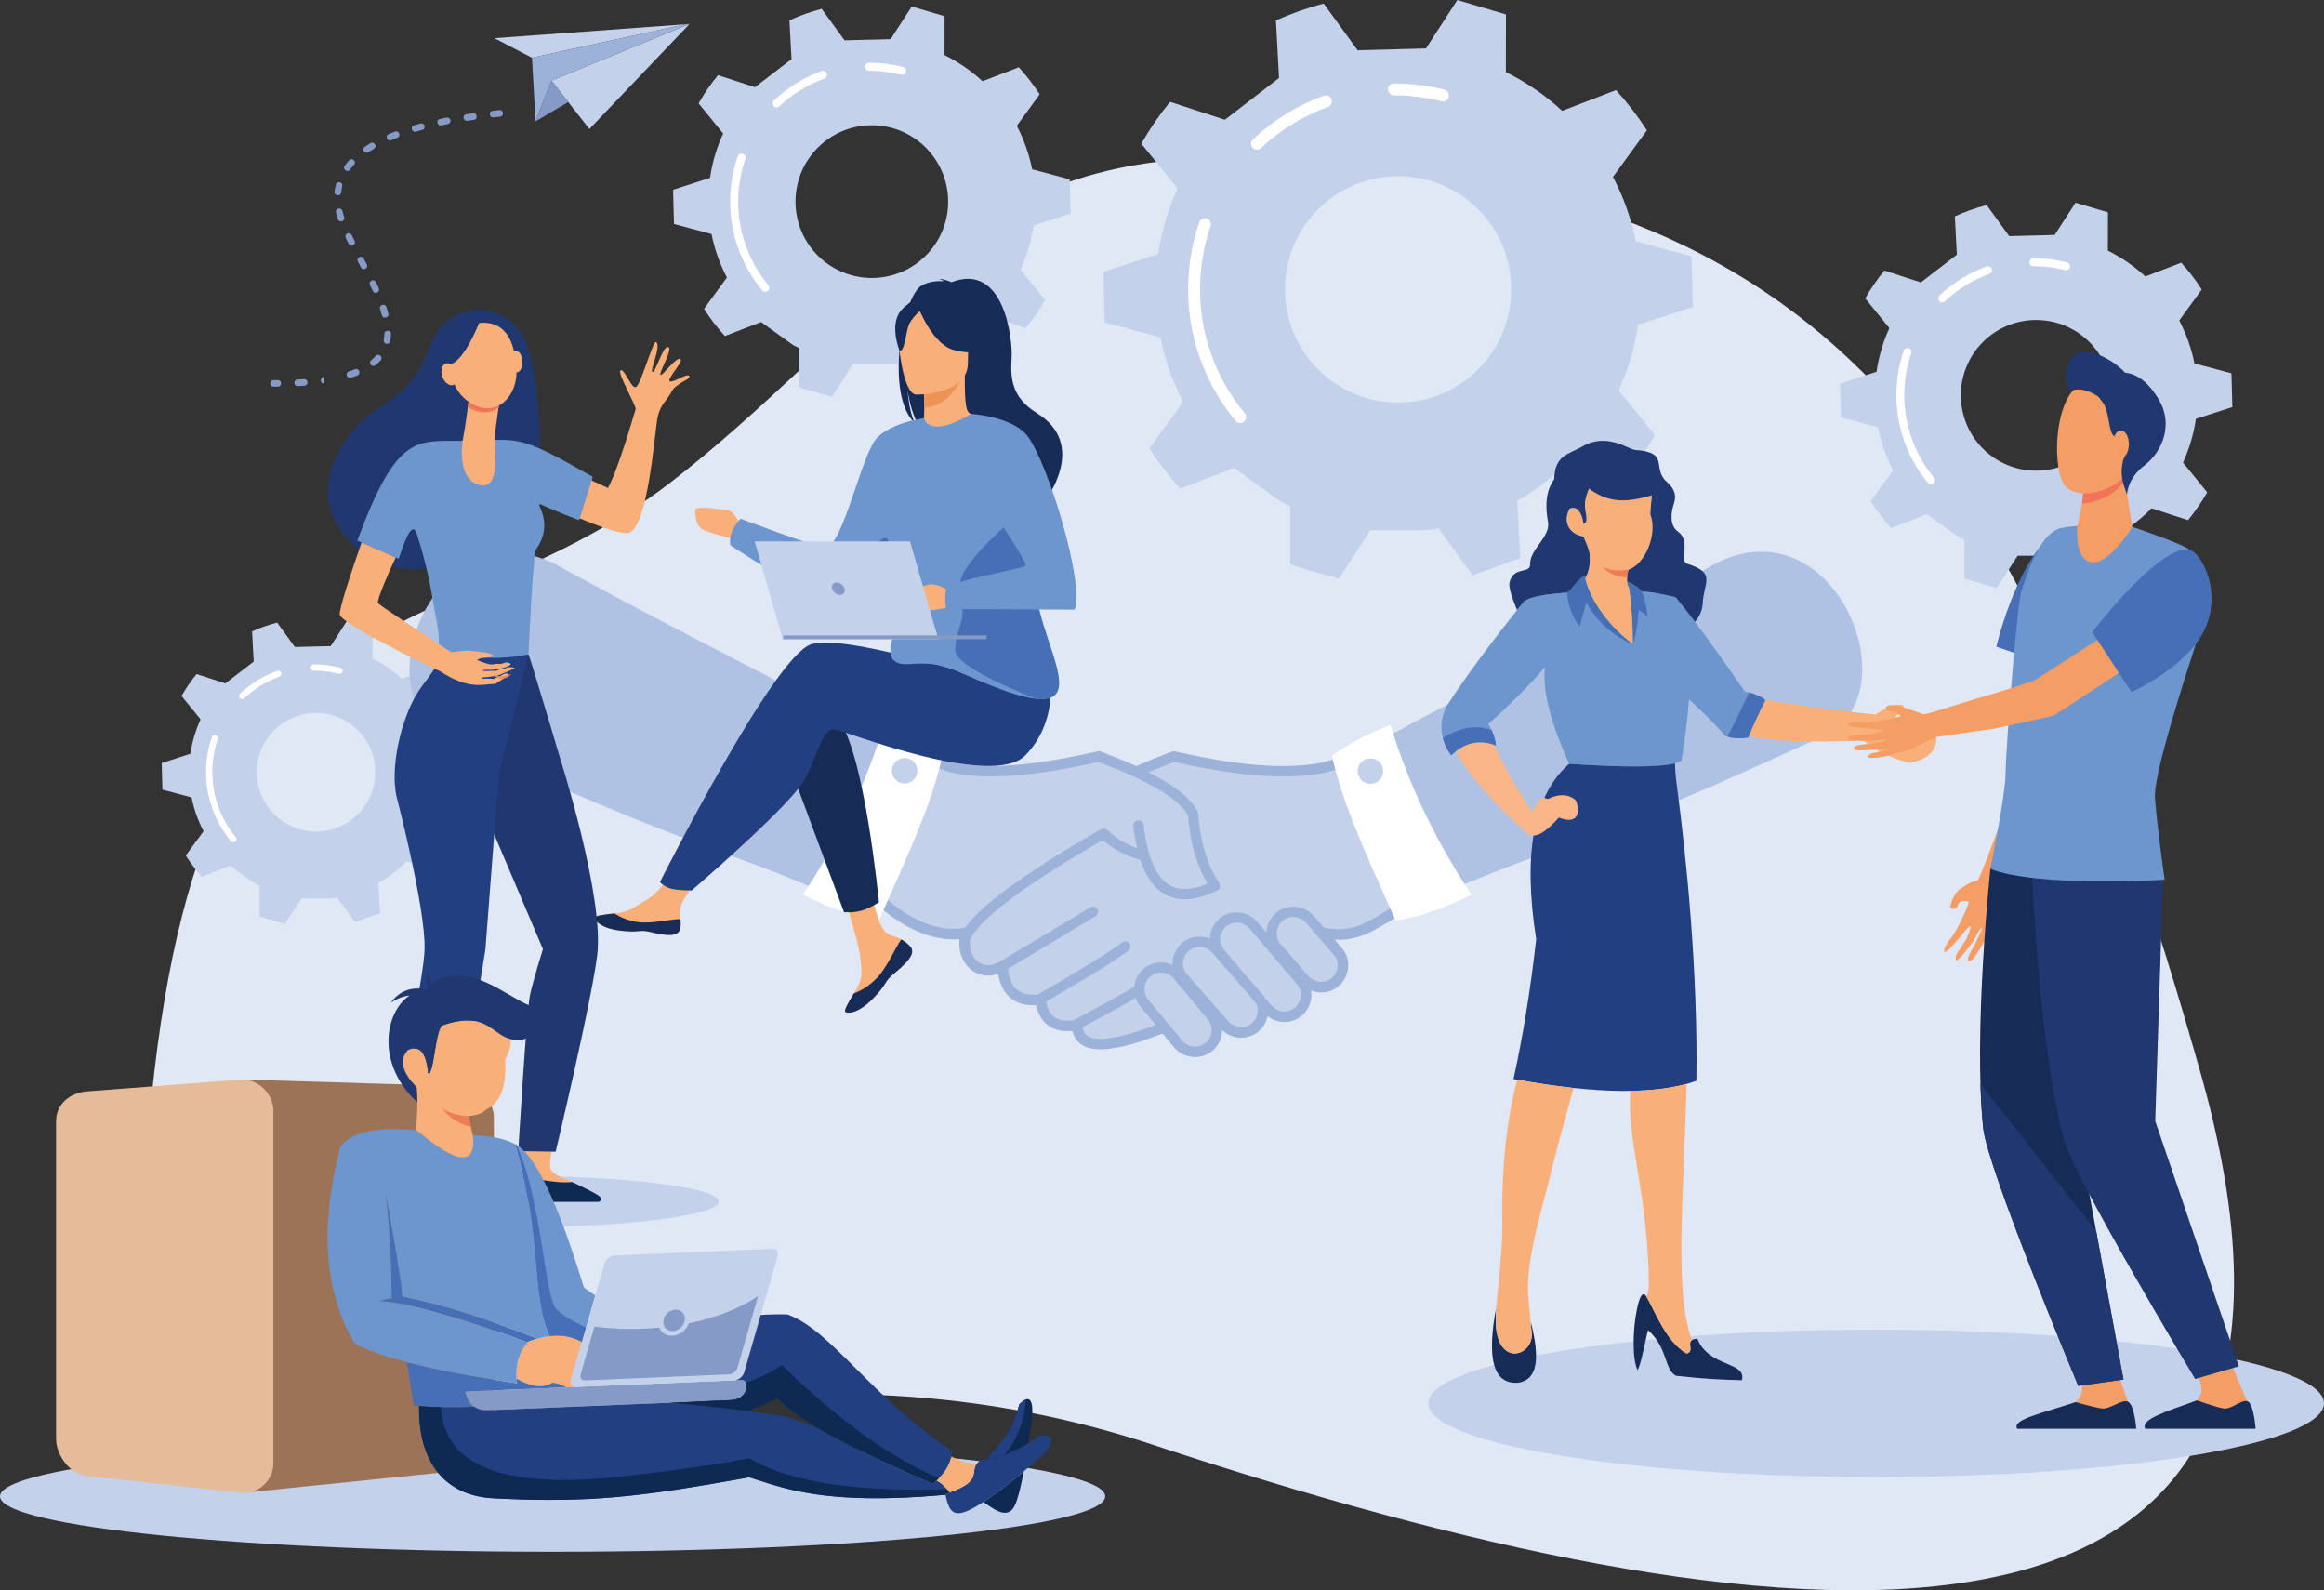 <?xml version="1.0" encoding="UTF-8"?><svg id="a" xmlns="http://www.w3.org/2000/svg" viewBox="0 0 2130.47 1457.53"><rect x="0" y="0" width="2130.47" height="1457.53" fill="#333333" stroke="none"/><polygon points="632.15 21.94 505.54 73.86 540.31 118.25 632.15 21.94" style="fill:#c4d1eb; fill-rule:evenodd;"/><polygon points="487.68 52.91 628.3 22.25 453.22 35.01 487.68 52.91" style="fill:#c4d1eb; fill-rule:evenodd;"/><polygon points="487.68 52.91 490.94 111.23 505.54 73.86 632.15 21.94 628.3 22.25 487.68 52.91" style="fill:#9db2d9; fill-rule:evenodd;"/><polygon points="490.94 111.23 520.92 93.52 505.54 73.86 490.94 111.23" style="fill:#859ac6; fill-rule:evenodd;"/><path d="M458.4,106.91c4.12-.51,3.18-6.51-.67-6.04l-6.04,.67c-4.04,.51-3.18,6.51,.67,6.01l6.04-.63h0Zm-207.65,241.44c-2.67,0-4.04,3.3-2.2,5.14,.43,.51,1.37,.94,2.2,.94l3.93-.04c3.96,0,4.04-6.04-.04-6.04h-3.89Zm21.94-.55c-3.57,0-4.08,6.08,.35,6.08l6.12-.39c4.32-.55,3.14-6.51-.47-6.04l-6,.35h0Zm23.9-2.28c-3.77,.47-3.26,6.51,.9,6l-.9-6h0Zm23.2-5.1c-3.65,1.37-2.16,6.79,1.88,5.77,2-.63,3.96-1.33,5.93-2.08,3.69-1.61,1.49-7.06-2.28-5.65-1.81,.71-3.65,1.37-5.53,1.96h0Zm20.6-10.36c-3.18,2.63,.82,7.18,3.81,4.71,1.73-1.41,3.3-2.87,4.79-4.51,2.71-3.26-2.12-6.95-4.55-4.04-1.26,1.41-2.59,2.63-4.04,3.85h0Zm11.38-18.45c-.55,4.36,5.53,4.67,5.97,1.06,.39-2.2,.63-4.28,.71-6.48,0-4.2-6.08-3.96-6.08-.16-.04,1.88-.27,3.73-.59,5.57h0Zm-1.65-22.68c.94,3.69,6.87,2.43,5.85-1.61-.51-2-1.1-4.04-1.81-6-1.49-3.96-7.06-1.57-5.73,1.96,.63,1.84,1.18,3.73,1.69,5.65h0Zm-8.36-22.25c1.45,3.49,7.18,1.33,5.49-2.55-.86-1.84-1.73-3.73-2.63-5.57-2.2-3.89-7.18-.39-5.45,2.71,.9,1.77,1.73,3.61,2.59,5.42h0Zm-10.83-21.55c2.08,3.65,7.22,.39,5.34-2.86l-2.87-5.38c-2.08-3.65-7.22-.39-5.34,2.87,.98,1.73,1.92,3.61,2.87,5.38h0Zm-11.34-21.59c2.2,3.85,7.22,.39,5.46-2.75l-2.67-5.38c-2.08-3.61-7.03-.98-5.45,2.63l2.67,5.49h0Zm-9.85-22.68c1.37,3.65,6.79,2.16,5.77-1.88-.63-1.88-1.18-3.69-1.65-5.61-.98-3.88-6.87-2.43-5.89,1.49,.51,2.04,1.1,4,1.77,6h0Zm-3.06-25.2c-.47,3.96,5.57,4.71,6.04,.74,.2-1.88,.55-3.77,1.02-5.61,.98-3.92-4.91-5.34-5.89-1.49-.51,2.08-.9,4.2-1.18,6.36h0Zm9.34-23.78c-2.36,3.3,2.63,6.75,4.91,3.57,1.14-1.57,2.35-3.06,3.61-4.51,2.75-3.3-2.12-6.91-4.47-4.04-1.45,1.53-2.79,3.26-4.04,4.99h0Zm18.37-17.35c-3.14,2.24-.27,7.14,3.37,5.06,1.61-1.14,3.3-2.16,4.98-3.18,3.37-1.92,.47-7.26-3.1-5.22-1.77,1.06-3.53,2.16-5.26,3.34h0Zm21.94-11.66c-3.73,1.61-1.3,7.14,2.35,5.61,1.85-.79,3.69-1.49,5.54-2.2,3.73-1.41,1.61-7.1-2.16-5.69-1.92,.75-3.85,1.49-5.73,2.28h0Zm23.27-8.08c-3.65,.9-2.47,6.87,1.69,5.85l5.77-1.61c3.81-.94,2.43-6.87-1.53-5.89l-5.93,1.65h0Zm23.82-5.81c-4.2,1.02-2.35,6.83,1.22,5.93l5.89-1.18c3.89-.98,2.98-6.48-1.1-5.97l-6,1.22h0Zm24.06-4.28c-3.77,.47-3.26,6.51,.94,6l5.96-.86c3.85-.51,3.26-6.51-.86-6.04l-6.04,.9Z" style="fill:#859ac6; fill-rule:evenodd;"/><path d="M1115.39,145.09c-233.6,0-331.99,167.11-500.63,297.02-223.16,171.94-446.35,60.01-482.11,641.05-31.79,517.12,365.07,55.89,924.69,241.13,559.62,185.24,1129.48,259.81,960.4-339.41-169.15-599.34-359.58-839.8-902.36-839.8Z" style="fill:#e0e8f5; fill-rule:evenodd;"/><path d="M1281.72,368.96c57.3,0,103.69-46.47,103.69-103.77s-46.39-103.77-103.69-103.77-103.77,46.47-103.77,103.77,46.47,103.77,103.77,103.77h0Zm-155.18,61.7h0ZM1213.51,3.26h0Zm231.87,93.17h0Zm-4.87,324.22c-14.6,14.95-31.32,27.86-49.61,38.23l2.83,52.75-43.88,15.54-31.01-42.82-12.01,1.69h-50.63l-28.73,44.35-39.25-11.15-1.26-.51-4.12-1.53,.04-52.83-8.71-4.59-42.93-30.93-4.71,1.81-44.54,17.15c-10.48-11.42-19.94-23.74-28.34-36.89l31.04-42.62c-9.58-18.37-16.72-38.23-20.92-59.18l-50.98-13.54-1.26-46.51,50.24-16.25c3.06-21.19,9.15-41.37,17.78-60.17l-33.28-40.97c7.69-13.54,16.52-26.37,26.37-38.34l50.2,16.41,49.69-38.23-2.83-52.75c13.97-6.36,28.65-11.58,43.8-15.5l31.08,42.78,62.64-1.65L1335.96,0l44.58,13.23-.08,52.83c18.92,9.38,36.26,21.35,51.65,35.52l13.26-5.1,36.03-13.89c10.44,11.42,19.94,23.75,28.34,36.89l-31.08,42.66c9.57,18.29,16.8,38.15,20.88,59.11l51.02,13.58,1.26,46.55-50.24,16.25c-2.98,21.08-9.1,41.29-17.74,60.13l33.28,40.97c-7.69,13.54-16.48,26.37-26.37,38.34l-50.24-16.4Z" style="fill:#c4d1eb; fill-rule:evenodd;"/><path d="M1136.94,387.72c1.22,0,2.47-.39,3.49-1.26,2.32-1.92,2.63-5.38,.71-7.69-26.45-31.79-41.05-72.13-41.05-113.58,0-19.86,3.26-39.33,9.66-57.93,1.02-2.86-.51-5.97-3.38-6.95-2.87-.98-5.96,.55-6.95,3.41-6.79,19.7-10.24,40.39-10.24,61.46,0,44,15.46,86.81,43.56,120.57,1.06,1.33,2.59,1.96,4.2,1.96Z" style="fill:#fff; fill-rule:evenodd;"/><path d="M1152.28,137.21c1.37,0,2.71-.47,3.77-1.45,17.78-16.76,38.38-29.43,61.23-37.72,2.82-1.02,4.24-4.16,3.29-7.03-1.1-2.83-4.24-4.32-7.06-3.26-24.26,8.79-46.12,22.25-64.95,40.03-2.2,2.04-2.32,5.54-.24,7.73,1.1,1.14,2.51,1.69,3.96,1.69Z" style="fill:#fff; fill-rule:evenodd;"/><path d="M1322.85,92.98c2.44,0,4.71-1.65,5.26-4.12,.79-2.9-.94-5.89-3.92-6.63-15.07-3.81-30.61-5.73-46.31-5.73-2.98,0-5.49,2.43-5.49,5.45s2.51,5.46,5.49,5.46c14.76,0,29.43,1.84,43.64,5.42,.47,.12,.94,.16,1.33,.16Z" style="fill:#fff; fill-rule:evenodd;"/><path d="M799.22,254.75c38.66,0,69.98-31.32,69.98-69.94s-31.32-70.02-69.98-70.02-69.98,31.36-69.98,70.02,31.32,69.94,69.98,69.94h0Zm-104.63,41.64h0ZM753.26,8.09h0Zm156.36,62.87h0Zm-3.22,218.68c-9.89,10.09-21.15,18.8-33.56,25.79l1.92,35.6-29.59,10.48-20.92-28.89-8.09,1.14h-34.14l-19.39,29.91-26.41-7.5-.94-.35-2.71-1.06,.04-35.64-5.93-3.1-28.92-20.84-3.18,1.18-30.06,11.62c-7.07-7.69-13.46-16.01-19.11-24.88l20.96-28.77c-6.48-12.36-11.3-25.79-14.13-39.87l-34.38-9.18-.82-31.36,33.87-10.95c2.04-14.28,6.16-27.9,12.01-40.58l-22.49-27.63c5.18-9.14,11.15-17.82,17.78-25.86l33.87,11.03,33.52-25.75-1.92-35.56c9.46-4.32,19.35-7.85,29.59-10.52l20.92,28.85,42.27-1.06,19.35-29.95,30.1,8.91-.04,35.64c12.76,6.32,24.45,14.4,34.85,23.94l8.91-3.41,24.33-9.38c7.03,7.69,13.42,16.01,19.11,24.84l-20.96,28.81c6.44,12.32,11.26,25.75,14.09,39.87l34.42,9.18,.82,31.36-33.87,10.95c-2.08,14.25-6.2,27.86-12.01,40.58l22.45,27.63c-5.18,9.14-11.15,17.78-17.78,25.86l-33.83-11.07Z" style="fill:#c4d1eb; fill-rule:evenodd;"/><path d="M701.57,267.47c.82,0,1.69-.31,2.35-.86,1.57-1.3,1.8-3.65,.47-5.22-17.82-21.43-27.67-48.67-27.67-76.57,0-13.42,2.2-26.57,6.55-39.09,.63-1.96-.39-4.04-2.32-4.71-1.92-.67-4,.39-4.71,2.32-4.55,13.3-6.87,27.24-6.87,41.48,0,29.67,10.4,58.56,29.36,81.32,.71,.86,1.77,1.33,2.83,1.33Z" style="fill:#fff; fill-rule:evenodd;"/><path d="M711.93,98.47c.9,0,1.81-.31,2.55-1.02,11.97-11.26,25.86-19.82,41.25-25.43,1.92-.67,2.94-2.79,2.24-4.71-.71-1.88-2.83-2.9-4.75-2.2-16.33,5.93-31.08,14.99-43.84,27-1.45,1.37-1.53,3.73-.12,5.18,.71,.79,1.69,1.18,2.67,1.18Z" style="fill:#fff; fill-rule:evenodd;"/><path d="M827,68.64c1.65,0,3.14-1.1,3.57-2.79,.47-1.96-.71-3.96-2.67-4.47-10.16-2.59-20.68-3.89-31.24-3.89-2.04,0-3.69,1.69-3.69,3.69s1.65,3.69,3.69,3.69c9.97,0,19.82,1.26,29.43,3.65,.27,.08,.59,.12,.9,.12Z" style="fill:#fff; fill-rule:evenodd;"/><path d="M289.72,762.13c30.02,0,54.36-24.33,54.36-54.32s-24.33-54.36-54.36-54.36-54.32,24.33-54.32,54.36,24.33,54.32,54.32,54.32h0Zm-81.24,32.34h0Zm45.57-223.86h0Zm121.43,48.82h0Zm-2.51,169.82c-7.69,7.81-16.41,14.56-26.06,20.02l1.49,27.59-22.96,8.16-16.25-22.45-6.28,.9h-26.53l-15.03,23.23-20.52-5.85-.75-.23-2.12-.83,.08-27.7-4.59-2.39-22.49-16.17-2.47,.9-23.35,9.02c-5.45-5.96-10.44-12.44-14.84-19.35l16.29-22.29c-5.02-9.62-8.79-20.05-10.99-31l-26.69-7.1-.67-24.37,26.29-8.52c1.61-11.07,4.83-21.66,9.34-31.51l-17.42-21.43c4-7.11,8.63-13.82,13.78-20.09l26.29,8.59,26.06-20.02-1.49-27.63c7.3-3.34,14.99-6.08,22.96-8.12l16.25,22.37,32.81-.82,15.03-23.23,23.35,6.91v27.67c9.89,4.91,19,11.19,27.04,18.6l6.95-2.67,18.88-7.26c5.46,5.97,10.44,12.44,14.84,19.31l-16.29,22.33c5.02,9.58,8.79,20.02,10.95,30.96l26.73,7.14,.67,24.33-26.29,8.52c-1.65,11.07-4.79,21.66-9.34,31.51l17.42,21.43c-4,7.14-8.63,13.82-13.81,20.09l-26.26-8.55Z" style="fill:#c4d1eb; fill-rule:evenodd;"/><path d="M213.89,771.98c.67,0,1.33-.2,1.85-.67,1.22-.98,1.37-2.79,.39-4.04-13.85-16.64-21.51-37.76-21.51-59.46,0-10.4,1.69-20.6,5.06-30.38,.51-1.45-.27-3.1-1.81-3.61-1.45-.51-3.1,.27-3.61,1.81-3.57,10.28-5.38,21.15-5.38,32.18,0,23.04,8.12,45.45,22.8,63.15,.59,.67,1.41,1.02,2.2,1.02Z" style="fill:#fff; fill-rule:evenodd;"/><path d="M221.94,640.78c.71,0,1.41-.27,1.96-.79,9.34-8.75,20.13-15.38,32.06-19.74,1.49-.55,2.28-2.2,1.73-3.69-.55-1.45-2.2-2.24-3.65-1.69-12.72,4.59-24.18,11.66-34.07,20.96-1.14,1.1-1.18,2.87-.08,4.04,.55,.59,1.3,.9,2.04,.9Z" style="fill:#fff; fill-rule:evenodd;"/><path d="M311.3,617.59c1.3,0,2.43-.86,2.75-2.16,.39-1.53-.51-3.1-2.04-3.49-7.89-1.96-16.05-2.98-24.25-2.98-1.61,0-2.9,1.3-2.9,2.9s1.3,2.83,2.9,2.83c7.73,0,15.38,.98,22.84,2.83,.23,.08,.47,.08,.71,.08Z" style="fill:#fff; fill-rule:evenodd;"/><path d="M1866.57,431.4c38.15,0,69.07-30.93,69.07-69.07s-30.93-69.07-69.07-69.07-69,30.93-69,69.07,30.84,69.07,69,69.07h0Zm-103.22,41.05h0Zm57.93-284.5h0Zm154.24,62.05h0Zm-3.14,215.82c-9.73,9.93-20.88,18.52-33.12,25.43l1.88,35.13-29.2,10.36-20.57-28.53-8,1.14h-33.75l-19.15,29.51-26.06-7.42-.86-.31-2.75-1.02,.08-35.2-5.81-3.06-28.57-20.57-3.14,1.18-29.67,11.46c-6.99-7.61-13.27-15.85-18.91-24.57l20.72-28.41c-6.43-12.21-11.15-25.43-13.97-39.37l-33.91-9.03-.79-30.96,33.44-10.83c2.04-14.05,6.04-27.55,11.77-40.03l-22.14-27.28c5.1-8.99,10.99-17.54,17.58-25.51l33.44,10.91,32.97-25.43-1.81-35.13c9.34-4.24,19.08-7.73,29.2-10.32l20.64,28.45,41.68-1.1,19.07-29.51,29.75,8.79-.08,35.13c12.64,6.28,24.17,14.25,34.38,23.66l8.79-3.37,24.02-9.26c6.99,7.61,13.34,15.82,18.84,24.57l-20.56,28.38c6.28,12.21,11.14,25.43,13.89,39.4l33.91,9.03,.86,30.96-33.44,10.79c-2.04,14.05-6.12,27.51-11.78,40.07l22.14,27.28c-5.18,8.99-11.07,17.54-17.58,25.51l-33.44-10.91Z" style="fill:#c4d1eb; fill-rule:evenodd;"/><path d="M1770.26,443.88c.86,0,1.65-.27,2.28-.83,1.57-1.3,1.8-3.57,.47-5.14-17.58-21.15-27.32-48.04-27.32-75.59,0-13.23,2.2-26.18,6.44-38.58,.71-1.88-.32-3.96-2.2-4.63-1.89-.63-4,.39-4.71,2.28-4.47,13.15-6.75,26.88-6.75,40.93,0,29.28,10.28,57.77,28.96,80.26,.7,.86,1.81,1.3,2.82,1.3Z" style="fill:#fff; fill-rule:evenodd;"/><path d="M1780.46,277.12c.86,0,1.8-.31,2.51-.98,11.85-11.15,25.51-19.58,40.74-25.12,1.88-.67,2.83-2.79,2.2-4.67-.7-1.88-2.82-2.83-4.71-2.16-16.17,5.85-30.61,14.79-43.25,26.65-1.49,1.37-1.49,3.69-.08,5.14,.63,.75,1.57,1.14,2.59,1.14Z" style="fill:#fff; fill-rule:evenodd;"/><path d="M1894.04,247.69c1.57,0,3.14-1.1,3.53-2.75,.47-1.96-.7-3.92-2.67-4.43-9.97-2.51-20.41-3.81-30.85-3.81-2.04,0-3.61,1.61-3.61,3.61s1.57,3.65,3.61,3.65c9.89,0,19.62,1.22,29.04,3.61,.31,.08,.62,.12,.94,.12Z" style="fill:#fff; fill-rule:evenodd;"/><path d="M1719.87,1218.65c-226.77,0-410.52,30.22-410.52,67.5s183.75,67.58,410.52,67.58,410.6-30.22,410.6-67.58-183.83-67.5-410.6-67.5Z" style="fill:#c4d1eb; fill-rule:evenodd;"/><path d="M1041.68,702.16c-10.36-4.71-21-8.95-31.32-12.87l-2.71-.98-2.83,.59c-31.08,6.99-65.42,13.27-97.37,13.11-14.44-.04-31.04-1.45-44.47-7.14l-8.36-3.53-64.48,128.53,7.93,4.59c.79,.43,1.57,1.14,2.28,1.77,1.92,1.65,3.65,3.3,5.77,4.67,19.82,17.39,46.43,32.18,73.51,29.83l-.08,.47c-.63,6.91,.67,14.05,4.2,20.02,2.04,3.38,4.79,6.36,8.05,8.63,3.34,2.28,7.22,3.69,11.22,4.16,4.08,.47,8.08-.16,11.93-1.41,1.45,8.08,4.47,16.01,10.75,21.51,6.71,5.96,15.42,7.69,24.1,7.14,1.57,7.14,4.79,13.74,10.67,18.29,6.55,5.02,14.76,6.12,22.76,5.34,.23,1.26,.55,2.35,.98,3.45,1.88,4.87,5.38,8.4,10.01,10.6,5.02,2.43,10.91,2.91,16.41,2.75,16.72-.47,36.85-7.38,52.36-13.34l2.82-1.1,10.52,12.72c4.24,5.02,10.28,8.16,16.88,8.79,6.55,.63,13.11-1.41,18.17-5.65,5.06-4.24,8.24-10.28,8.83-16.88,.08-.7,.08-1.41,.08-2.12,4.12,3.85,9.42,6.28,15.03,6.91,6.48,.63,12.95-1.26,17.97-5.34l.63-.47,.12-.16c4.08-3.53,6.87-8.32,8.01-13.66,3.69,2.83,8.13,4.71,12.83,5.18,6.48,.63,13.03-1.18,18.05-5.34l.47-.39c4.87-4.16,8.01-10.05,8.63-16.41,.31-2.2,.23-4.4-.16-6.59,2.2,.78,4.47,1.41,6.75,1.65,6.52,.71,13.03-1.18,18.06-5.26l.15-.15,.47-.47c4.79-4.08,7.85-9.97,8.55-16.25,.71-6.36-1.1-12.72-5.1-17.66l-.47-.63-6.75-7.85c21.35,1.26,35.32-7.85,54.86-19.66l5.89-.9,1.57-.98c1.33-.79,2.59-1.57,3.92-2.36l7.46-4.43-65.07-141.17-8.63,3.65c-13.19,5.57-33.44,6.63-47.57,6.67-31.95,.16-66.33-6.12-97.37-13.11l-2.83-.59-2.67,.98c-8.13,3.02-16.13,6.24-24.06,9.65l-7.38,3.22Z" style="fill:#9db2d9; fill-rule:evenodd;"/><path d="M1104.95,781.95c3.22,10.56,7.5,19.62,12.83,27.31,1.49,2.12,.98,5.06-1.18,6.59-.31,.2-.63,.35-.98,.51-8.67,4.16-16.68,6.67-24.02,7.5-9.38,1.06-17.7-.55-24.84-4.91-7.03-4.28-12.8-11.11-17.31-20.41-1.49-3.18-2.9-6.59-4.12-10.32-6.99-2.04-13.42-4.63-19.27-7.85-5.53-2.98-10.56-6.52-15.07-10.52-37.6,21.78-66.64,40.5-87.13,56.16-20.06,15.31-31.59,27.36-34.69,36.11-.51,5.34,.59,10.36,2.9,14.13,1.33,2.28,3.1,4.16,5.14,5.57,2.04,1.34,4.36,2.28,6.87,2.59,3.49,.31,7.42-.39,11.54-2.51,.59-.63,1.37-1.1,2.2-1.33l50.39-30.18c14.64-8.79,25.12-15.11,31.4-18.91,2.24-1.34,5.1-.63,6.44,1.61,1.37,2.23,.67,5.14-1.57,6.51-8.08,4.87-18.52,11.15-31.44,18.92l-49.02,29.43,.04,.39c1.1,8.63,3.81,14.76,8.05,18.52,4.16,3.69,10.08,5.18,17.82,4.63h.27l1.37-.08c19.74-11.46,36.11-21.11,49.02-29.12,12.91-7.93,22.33-14.21,28.22-18.68,2.12-1.57,5.06-1.18,6.63,.94,1.61,2.12,1.18,5.1-.9,6.67-6.04,4.55-15.7,10.91-28.96,19.15-12.32,7.54-27.83,16.8-46.55,27.63,1.22,6.44,3.69,10.99,7.34,13.82,4.08,3.14,9.89,4.24,17.54,3.3,14.72-7.85,26.81-14.28,36.34-19.62,8.95-4.87,15.46-8.63,19.58-11.22,.59-6.2,3.57-12.24,8.75-16.56,5.22-4.4,11.73-6.12,18.01-5.65,2.9,.31,5.69,1.1,8.32,2.35-.04-1.33,0-2.67,.12-3.93,.67-5.96,3.57-11.85,8.4-16.09l.75-.63c5.26-4.16,11.62-5.89,17.78-5.26,2.43,.32,4.83,.94,7.1,1.88,0-.79,.08-1.41,.12-2.2,.71-6.05,3.61-11.97,8.59-16.25l.51-.35c5.22-4.28,11.7-6,17.9-5.34,6.24,.66,12.28,3.69,16.68,8.87l8.08,9.5,.12-1.57c.67-6.04,3.57-11.93,8.48-16.17l.63-.51c5.26-4.24,11.66-5.93,17.89-5.26,6.2,.63,12.25,3.69,16.64,8.79l8.95,10.24c26.06,5.34,39.25-4.55,61.38-17.9l5.81-.9c1.34-.78,2.67-1.61,3.92-2.35l-57.45-124.77c-12.4,5.26-31.4,7.38-51.3,7.46-26.37,.08-59.54-4.36-99.53-13.34-8.51,3.18-16.36,6.36-23.59,9.46,5.61,2.87,10.71,5.65,15.31,8.48,15.19,9.18,25.08,18.33,29.67,27.43,.31,.59,.47,1.3,.51,1.96,1.1,13.58,3.3,25.71,6.56,36.27h0Zm-7.06-38.23h0Zm19.9,98.23h0Zm-92.97,81.87h0c6.79-3.69,12.21-6.75,16.25-9.18,.98,2.75,2.39,5.41,4.4,7.77l14.05,16.95c-21.15,8.08-37.56,12.4-49.14,12.72-5.06,.16-9.07-.55-12.01-1.88-2.47-1.26-4.2-2.98-5.1-5.34-.39-1.1-.67-2.2-.82-3.61,13.03-6.91,23.86-12.71,32.38-17.42h0Zm58.99,29.83l-31.08-37.29c-2.67-3.22-3.81-7.22-3.45-11.07,.35-3.93,2.16-7.69,5.38-10.36,3.22-2.67,7.22-3.77,11.15-3.45,3.88,.39,7.61,2.2,10.28,5.41l31.08,37.36c2.67,3.22,3.81,7.22,3.45,11.07-.35,3.93-2.2,7.69-5.41,10.36-3.18,2.67-7.22,3.77-11.11,3.38-3.88-.39-7.61-2.12-10.28-5.42h0Zm41.95-17.9l-37.99-43.33-.35-.47c-2.43-2.98-3.34-6.75-2.9-10.36,.39-3.77,2.16-7.46,5.14-10.05l.51-.39c3.14-2.59,7.07-3.53,10.87-3.22,3.92,.47,7.77,2.35,10.6,5.65l25.78,29.43,13.81,16.25c1.46,2.51,2,5.57,1.65,8.48-.43,3.77-2.2,7.38-5.22,10.05l-.43,.31c-3.18,2.67-7.07,3.61-10.87,3.22-3.92-.39-7.77-2.28-10.6-5.57h0Zm21.47,2.35h0Zm-57.11-66.88h0Zm-2.71,20.72h0Zm56.4,4l-21.86-25.67-.27-.39c-2.47-3.06-3.46-6.91-3.06-10.67,.43-3.77,2.24-7.46,5.34-10.09l.27-.2c3.22-2.63,7.18-3.65,10.99-3.22,3.92,.39,7.73,2.28,10.44,5.53l43.52,51.06,.32,.39c2.43,3.06,3.45,6.99,2.98,10.67-.39,3.77-2.2,7.46-5.34,10.05l-.24,.23c-3.22,2.67-7.18,3.61-10.99,3.3-3.92-.47-7.69-2.35-10.48-5.65l-6.4-7.46c-.55-.87-1.1-1.65-1.73-2.51l-.59-.63-12.91-14.76h0Zm13.5,15.39h0Zm29.83,12.09h0Zm-63.19-74.3h0Zm-2,21.15h0Zm77.27,24.02l-25.43-29.36-.32-.32c-2.43-3.06-3.37-6.83-2.98-10.55,.43-3.73,2.24-7.38,5.26-10.05l.39-.32c3.18-2.59,7.07-3.57,10.91-3.18,3.92,.39,7.77,2.31,10.52,5.57l25.35,29.28,.31,.39c2.51,2.98,3.45,6.75,2.98,10.52-.39,3.77-2.2,7.38-5.18,9.97l-.47,.39c-3.14,2.51-7.06,3.61-10.83,3.14-3.93-.39-7.77-2.28-10.52-5.49h0Zm24.02-18.6h0Zm-49.77-11.07h0Zm-158.48-104.04c-1.65-1.61-4.16-1.77-6-.51-39.25,22.64-69.59,42.15-90.86,58.44-15.97,12.17-27.04,22.73-33.2,31.71-26.45,5.3-53.69-9.97-73-27.08-3.02-1.8-5.73-5.22-9.07-7.1l56.36-112.29c12.36,5.22,28.45,7.85,48.2,7.93,26.37,.08,59.54-4.36,99.53-13.34,23.7,8.91,42.5,17.58,56.4,26.02,13.11,7.93,21.7,15.54,25.67,22.8,1.18,13.89,3.49,26.41,6.91,37.52,2.87,9.42,6.55,17.86,11.03,25.2-5.93,2.47-11.42,4-16.41,4.55-7.3,.86-13.58-.35-18.88-3.57-5.41-3.26-9.97-8.75-13.69-16.44-1.53-3.22-2.94-6.83-4.2-10.79-.08-.43-.2-.86-.35-1.26-2.24-7.49-3.96-16.29-5.1-26.37-.27-2.59-2.63-4.47-5.22-4.16-2.63,.27-4.47,2.63-4.2,5.26,.86,7.34,1.96,14.09,3.41,20.21-4.2-1.49-8.08-3.26-11.73-5.22-5.85-3.18-11.03-7.03-15.58-11.5h0Z" style="fill:#c4d1eb; fill-rule:evenodd;"/><path d="M1274.73,664.17c13.34,44.82,36.74,99.53,74.18,155.69-12.64,6.95-42.62,20.06-69.47,23.78-32.97-73.35-48.2-107.38-58.56-151.3,18.84-12.05,30.06-18.64,53.85-28.18Z" style="fill:#fff; fill-rule:evenodd;"/><path d="M810.25,664.17c-13.34,44.82-36.77,99.53-74.17,155.69,12.64,6.95,42.66,20.06,69.47,23.78,33-73.35,48.15-107.38,58.56-151.3-18.88-12.05-30.06-18.64-53.85-28.18Z" style="fill:#fff; fill-rule:evenodd;"/><path d="M507.38,516.21c-107.65-51.1-175.79,118.64-99.41,157.69,200.51,93.8,256.24,105.34,333.28,138.03,31.75-49.25,52.87-97.06,65.89-137.76-67.23-36.89-194.66-100.16-299.77-157.97Z" style="fill:#b0c2e4; fill-rule:evenodd;"/><path d="M1575.2,515.15c107.61-51.06,175.83,118.68,99.37,157.73-199.3,93.25-255.58,105.18-331.87,137.44-31.71-49.49-52.67-97.45-65.46-138.11,67.66-37.05,193.72-99.76,297.96-157.06Z" style="fill:#b0c2e4; fill-rule:evenodd;"/><path d="M1256.21,695.06c-6.44,0-11.62,5.22-11.62,11.66s5.18,11.69,11.62,11.69,11.77-5.22,11.77-11.69-5.26-11.66-11.77-11.66Z" style="fill:#c4d1eb; fill-rule:evenodd;"/><path d="M829.28,694.74c-6.44,0-11.7,5.22-11.7,11.66s5.26,11.69,11.7,11.69,11.7-5.22,11.7-11.69-5.26-11.66-11.7-11.66Z" style="fill:#c4d1eb; fill-rule:evenodd;"/><path d="M462.01,1077.44c-108.71,0-196.9,10.6-196.9,23.78s88.19,23.86,196.9,23.86,196.86-10.68,196.86-23.86-88.15-23.78-196.86-23.78Z" style="fill:#c4d1eb; fill-rule:evenodd;"/><path d="M482.54,648.79c4.87,4.24,10.17,5.97,16.37,4.67-5.81,4.44-13.89,1.02-16.37-4.67Z" style="fill:#f48661; fill-rule:evenodd;"/><path d="M504.44,1070.37c-.9-6.52,1.14-17.82,6.28-35.56-10.16,0-18.76-4.47-29.16-4.32-2.83,16.64-7.26,43.88-7.26,43.88l-.47,21.67,72.49,.47s-.63,.32-21.98-13.19c-1.57-.94-19.03-6.59-19.9-12.95Z" style="fill:#f9af79; fill-rule:evenodd;"/><path d="M473.51,1101.54h74.77c2.79-.23,3.49-2.51,2.51-3.93-2-2.82-16.56-9.73-26.37-14.29-17.19,1.81-47.45-5.26-50.16-9.26-4.75,13.19-2.28,27.16-.75,27.47Z" style="fill:#0e2952; fill-rule:evenodd;"/><path d="M414.17,1070.37c-.94-6.52-2.47-14.84-.2-36.66-10.21,0-19.9-1.88-30.3-1.73,0,17.03,.35,42.38,.35,42.38l-.43,21.67,72.45,.47s-.63,.32-21.98-13.19c-1.57-.94-19.04-6.59-19.9-12.95Z" style="fill:#f9af79; fill-rule:evenodd;"/><path d="M383.21,1101.54h74.84c2.75-.23,3.41-2.51,2.47-3.93-1.96-2.82-16.56-9.73-26.41-14.29-17.15,1.81-47.41-5.26-50.12-9.26-4.75,13.19-2.32,27.16-.78,27.47Z" style="fill:#0e2952; fill-rule:evenodd;"/><path d="M466.8,444.62l27.28-28.77s29.16,16.05,63.19,31.4c9.34-16.29,24.61-69.82,25.43-72.37,.82-2.59-17.86-34.69-13.7-35.52,4.2-.79,9.61,17.19,14.05,15.35,4.4-1.81,15.78-43.53,18.45-41.25,4.94,4.24-6,25.94-3.38,27.51,2.63,1.57,9.3-24.02,14.36-22.92,5.06,1.06-8.56,23.27-7.06,25.43,1.49,2.16,15.74-18.72,18.68-13.89,1.61,2.63-13.15,18.17-10.09,19.9,3.02,1.73,16.29-8.04,17.86-4.87,1.61,3.18-12.36,6.48-16.29,14.48-3.85,8.01-10.91,11.15-13.26,26.33-2.32,15.15-8.71,96.19-25.24,102.71-14.44,5.69-110.28-43.53-110.28-43.53Z" style="fill:#f9af79; fill-rule:evenodd;"/><path d="M484.42,599.73l-22.09,12.32-44.94,68.72,80.34,189.13s-9.03,28.42-11.97,42.62c-3.06,14.91-10.64,142.46-10.64,142.46l34.26,.55s32.54-135.79,38.07-179.91c6.71-53.53-34.1-181.05-34.1-181.05-7.57-25.98-23.94-79.55-23.94-79.55,0,0-4-13.03-4.98-15.31Z" style="fill:#20386f; fill-rule:evenodd;"/><path d="M407.5,573.94s2.28,16.13-6.83,34.58c-5.61,11.23-15.23,20.06-22.14,33.79-13.03,26.06-20.13,63.07-15.23,86.85,0,0,26.96,102.98,25.9,140.66-.39,13.89-5.14,38.85-8.2,55.73-2.67,15-3.61,127.71-3.61,127.71l38.3-1.18,29.28-181.79,12.4-161.66,27.04-108.91-76.92-25.78Z" style="fill:#223f81; fill-rule:evenodd;"/><path d="M488.54,336.62c-3.37-15.97-6.83-32.02-22.76-43.56-12.83-9.3-26.65-11.93-41.29-6.67-41.48,15.07-19.15,48-70.64,83.09-16.01,10.91-22.1,14.72-33.56,29.24-16.09,20.33-24.84,47.65-16.8,70.1,16.72,46.47,68.49,59.89,95.57,50.04,50.39-18.33,92.39-82.26,95.17-99.73,2.98-18.64-3.49-72.21-5.69-82.5Z" style="fill:#20386f; fill-rule:evenodd;"/><path d="M496.63,462.68c12.17,5.65,34.26,14.13,34.26,14.13l12.56-39.76c-71.04-40.42-65.46-33.91-118.76-33.08-42.62,.59-60.48-7.54-97.13,91.44,0,0,27.9,12.56,37.91,16.6,4.32-12.21,12.09-36.66,16.6-22.72,6.87,21,11.85,42.23,15.23,64.09,2.16,12.95,6.79,29.55,4.36,42.7,0,0,29,6,51.14,6.99h.24c10.67-.31,21.62-1.22,31.4-3.34,0,0,4.36-91.84,6.67-95.68,2.55-4.24,13.42-17.94,4.2-38.46-1.65-3.61-1.22-4.04,1.33-2.9Z" style="fill:#6d96ce; fill-rule:evenodd;"/><path d="M443.29,622.14c.51,.08,2.75-.24,4.63-.2,2.55,.04,4.75,.43,4.75,.43,0,0,1.02-.86,2.94-1.73,.82-.39,2.12-.55,2.98-.94,.94-.43,1.73-1.22,2.55-1.61,2.28-.98,4.36-1.22,5.06,0,.55,.98-12.01,8.67-12.01,8.67-11.66,.08-23.86,6-50.9-11.62-15.42-6.75-90.31-43.72-91.84-51.81-.86-4.51,10.64-39.56,20.05-66.17,7.22,3.26,22.65,10.09,31.28,13.74-7.93,16.76-17.27,38.93-16.29,41.68,.28,.71,1.18,2,51.85,35.13,1.26,.82,2.59,1.69,3.89,2.55,3.57,2.35,7.42,4.83,11.46,7.46l14.44-1.49s22.84,1.57,23.55,4.2c.31,1.18-1.61,1.77-3.92,2.12h-.08c-.31,.04-.71,.08-1.02,.12h-.04c-2.51,.31-5.18,.35-5.85,.59-.67,.24-2.16,.83-3.41,1.69,14.29,5.81,13.15,3.73,17.9,3.45,1.18-.12,2.43,.23,3.57,.16,1.88-.16,3.45-1.3,4.91-1.41,2.2-.12,3.96,.9,4.32,1.33,.55,.47-.43,1.22-2.24,2.04-11.03,4.79-20.13,2.94-23.08,3.65-1.96,.47,1.61,1.22,7.22,.63,1.41-.16,3.26,.35,5.06-.08,1.26-.28,2.39-1.06,3.57-1.37,1.14-.27,2.28-.27,3.22-.43,1.26-.2,2.94-1.18,3.93-1.29,3.69-.39,5.42,.24,5.85,.59,.86,.74-15.78,7.14-15.78,7.14,0,0-11.46,1.61-13.97,1.61,0,0-1.57,.71,1.45,1.18Z" style="fill:#f9af79; fill-rule:evenodd;"/><path d="M429.91,364.76s-3.22,26.22-5.14,35.32c-2,9.54-5.02,39.56,14.72,44.39,19.78,4.91,13.66-32.61,14.01-42.31,.32-9.7,5.93-43.49,5.93-43.49l-29.51,6.08Z" style="fill:#f9af79; fill-rule:evenodd;"/><path d="M428.85,373.12c.24,.12,.39,.23,.59,.35,10.91,6.28,20.45,5.3,27.55,.43,1.29-8.4,2.43-15.23,2.43-15.23l-29.51,6.08s-.43,3.49-1.06,8.36Z" style="fill:#f27458; fill-rule:evenodd;"/><path d="M435.87,296.43s-11.58,3.26-18.29,14.76c-6.63,11.5-9.97,44.51,14.6,58.6,24.57,14.09,42.03-8.44,41.25-29.59-.71-21.12-6.59-49.02-37.56-43.76Z" style="fill:#f9af79; fill-rule:evenodd;"/><path d="M478.89,331.12c.27,5.49-2.08,10.09-5.22,10.24-3.18,.16-6-4.16-6.28-9.65-.27-5.5,2.08-10.09,5.26-10.24,3.18-.16,5.96,4.16,6.24,9.66Z" style="fill:#f9af79; fill-rule:evenodd;"/><path d="M439.33,295.57s-13.23,34.54-26.18,38.23c-12.99,3.69-11.97,20.68-11.97,20.68,0,0-1.65-39.29,10.24-48.94,11.81-9.58,27.91-9.97,27.91-9.97Z" style="fill:#20386f; fill-rule:evenodd;"/><path d="M418.68,340.58c2,5.38,.71,10.87-2.94,12.21-3.57,1.37-8.12-1.88-10.17-7.3-2-5.38-.71-10.87,2.94-12.25,3.61-1.37,8.16,1.92,10.16,7.34Z" style="fill:#f9af79; fill-rule:evenodd;"/><path d="M506.56,1320.69c-279.75,0-506.56,22.76-506.56,50.71s226.81,50.79,506.56,50.79,506.63-22.68,506.63-50.79-226.84-50.71-506.63-50.71Z" style="fill:#c4d1eb; fill-rule:evenodd;"/><path d="M79.51,1000.28l142.9-10.91c15.42-1.18,28.18,13.58,28.18,29.04v322.53c0,15.46-12.72,28.88-28.18,27.24l-142.9-15.39c-15.38-1.65-28.1-18.92-28.1-34.46v-290.74c0-15.54,12.72-26.14,28.1-27.32Z" style="fill:#e5bb9a; fill-rule:evenodd;"/><path d="M229.75,1367.47l192.78-19.7,2.08-.24c15.35-1.57,28.14-11.77,28.14-27.24v-295.68c0-15.46-12.64-28.57-28.14-29.04l-202.2-6.2c15.5,.47,28.18,13.58,28.18,29.04v322.53c0,12.87-8.87,23.62-20.84,26.53Z" style="fill:#9c7357; fill-rule:evenodd;"/><path d="M369.07,1188.43c32.93,6.2,74.18,19.07,123.82,38.46-3.38,.86-6.51,1.96-9.5,3.22-68.52-24.8-113.93-37.36-136.26-37.52,3.97-1.33,7.93-2.28,11.85-2.75-.32-36.5-2.2-68.76-5.65-96.94,8.44,43.64,13.7,75.51,15.74,95.53Z" style="fill:#466fb5; fill-rule:evenodd;"/><path d="M492.9,1226.89c15.27-4.55,28.77-3.53,40.58,3.06l-9.89,34.38c-1.14,3.92,1.06,6.91,4.91,6.75l-9.18,.47c-4.12-2.35-8.36-3.85-12.75-4.4-8.36,5.26-19.35,4.08-32.97-3.53-.98-13.66,2.47-24.73,10.36-33.28-.2-.08-.35-.08-.55-.24,2.98-1.26,6.12-2.35,9.5-3.22Z" style="fill:#f9af79; fill-rule:evenodd;"/><path d="M379.36,1288.35c-2.12-12.4-4.16-25.59-6.2-39.88,25.82,6.75,59.42,13.19,100.82,19.31-.16-1.41-.31-2.82-.39-4.16,13.62,7.61,24.61,8.79,32.97,3.53,4.4,.55,8.63,2.04,12.75,4.4l-92.7,3.77c1.1,6.28,3.85,11.15,8.09,13.97-19.51,.86-37.95,.55-55.34-.94Z" style="fill:#466fb5; fill-rule:evenodd;"/><path d="M533.48,1229.95c-8.83-4.95-18.64-6.75-29.43-5.42-17.74-38.3-6.75-92.78-31.75-175.9,18.01,9.03,38.97,52.75,62.91,131.16,2.59,2.2,6.12,4.71,10.56,7.46l-12.28,42.7Z" style="fill:#6d96ce; fill-rule:evenodd;"/><path d="M472.29,1048.63c25,83.12,14.01,137.52,31.75,175.9-3.61,.39-7.3,1.18-11.15,2.36-49.65-19.39-90.9-32.26-123.82-38.46-2.04-20.02-7.3-51.89-15.74-95.53,3.45,28.18,5.34,60.44,5.65,96.94-3.93,.47-7.89,1.41-11.85,2.75,22.33,.16,67.74,12.72,136.26,37.52l.55,.24c-7.89,8.55-11.34,19.62-10.36,33.28,.08,1.34,.24,2.75,.39,4.16-41.4-6.12-75-12.56-100.82-19.31-21.27-5.49-37.29-11.3-48-17.42-27.98-46.55-32.34-106.67-13.07-180.38,10.4-13.27,33.63-18.21,69.7-14.83,37.64,31.71,54.83,33.2,51.65,4.55,16.44,.47,29.36,3.22,38.85,8.24Z" style="fill:#6d96ce; fill-rule:evenodd;"/><path d="M473.43,1049.26c22.33,46.23,26.18,140.19,36.46,150.24,3.88,4.71,13.03,10.44,27.39,17.19l-.24,.94-3.57,12.33c-8.83-4.95-18.64-6.75-29.43-5.42-17.74-38.3-6.75-92.78-31.75-175.9,.39,.16,.74,.39,1.14,.63Z" style="fill:#466fb5; fill-rule:evenodd;"/><path d="M671.2,1283.17l-223.86,9.34c-11.54,.55-18.72-5.89-20.72-17.19l252.04-10.44,.71-.08c2.43-.08,6,1.02,4.87,7.85-1.02,5.49-6.87,10.28-13.03,10.52Z" style="fill:#859ac6; fill-rule:evenodd;"/><path d="M707.89,1144.55l-144.66,6.04c-3.85,.16-7.89,3.53-9.03,7.38l-30.61,106.36c-1.14,3.92,1.06,6.91,4.91,6.75l144.7-5.96c3.81-.16,7.89-3.46,9.03-7.38l30.61-106.36c1.1-3.93-1.1-6.99-4.95-6.83Z" style="fill:#c4d1eb; fill-rule:evenodd;"/><path d="M694.98,1187.8l-18.84,65.39c-.94,3.29-4.4,6.28-7.81,6.43l-131.99,5.5c-3.34,.16-4.91-2.51-4.04-5.65l12.6-43.64c10.87,1.41,22.21,2.12,33.83,2.12,8.79,0,17.35-.39,25.71-1.18,1.65,4.4,5.85,7.46,11.26,7.46,6.87,0,13.42-4.95,15.74-11.38,25.28-5.18,47.17-13.89,63.54-25.04Z" style="fill:#859ac6; fill-rule:evenodd;"/><path d="M738.31,1301.85c-11.07-7.22-19.58-13.97-25.59-20.09-9.42,4.24-18.33,8.08-26.84,11.46-20.53-2.67-44.58-5.18-72.14-7.61l57.46-2.43c6.16-.24,12.01-5.02,13.03-10.52,1.14-6.83-2.43-7.93-4.87-7.85l-.71,.08-5.45,.24c3.81-.16,7.89-3.46,9.03-7.38l15.11-52.59c9.22-.55,17.43-.71,24.57-.47,40.62,14.68,75.59,75.04,151.06,125.27-1.26,13.19-7.73,21.51-17.82,29.91-39.6-16.95-79.44-35.87-102.83-49.45-5.02-2.91-9.69-5.81-14.01-8.56Z" style="fill:#223f81; fill-rule:evenodd;"/><path d="M953.65,1335.53c-30.02,26.45-52.28,42.46-65.42,48.58-14.21,6.52-18.21,1.57-21.7-14.99,39.6-12.64,18.05-21.27,32.89-31.16,15.9-1.02,33.95-8.48,54.24-22.29,12.72-1.33,14.17,6.44,0,19.86Z" style="fill:#223f81; fill-rule:evenodd;"/><path d="M945.81,1300.99c-1.3,9.26-2.16,13.74-3.3,21.74h0l-.63,.39-.27,.16-.35,.24-.59,.31h0l-.63,.32-.27,.16-.35,.23-.51,.32h-.08l-.59,.39-.27,.08-1.57,.86-.2,.16-.39,.16-.51,.32h-.12l-.59,.31-.16,.08-.43,.23-.43,.24-.2,.08-.55,.32h-.16l-.47,.31-.39,.16-.2,.08-.59,.23-.12,.08-.47,.24-.39,.16-.16,.15-.63,.24-.08,.08-.51,.15-.31,.16-.83,.39-.04,.08-.86,.31-.27,.16-.55,.15h-.04l-.55,.32-.28,.08-.31,.08-.59,.31h0l-.55,.16-.27,.16-.27,.16-.55,.16h-.04l-.55,.24-.24,.08-.35,.16-.51,.15h-.04l-.55,.16-.24,.16-.35,.08-.47,.23h-.08l-.55,.16-.2,.08-.35,.08-.59,.16-.55,.23-.12,.08-.43,.08-.39,.08-.16,.08-.55,.23h-.12l-.43,.16h-.35l-.2,.08-.51,.16-.12,.08-.43,.08-.39,.08-.16,.08-.55,.08-1.06,.31-.55,.16h-.04l-.51,.08-.27,.08h-.23l-.55,.16h0l-.51,.08-.55,.08h0l-.51,.15h0l-.51,.08-.27,.08h-.27c.12-.94,.31-2.04,.63-3.3,11.42-10.99,21.55-23.08,27.83-46.78,8.79-9.26,13.42-5.49,11.38,13.89h0Zm-7.34,47.65c-2.31,12.71-5.14,24.49-7.93,30.61-5.89,12.95-16.91,6.28-28.96-2.75,9.81-6.36,22.21-15.62,36.89-27.86Z" style="fill:#0e2952; fill-rule:evenodd;"/><path d="M921.08,1333.09l-.39,.15h-.04l-.55,.16-.24,.16-.35,.08-.47,.23h-.08l-.55,.16-.2,.08-.35,.08-.59,.16-.55,.23-.12,.08-.43,.08-.39,.08-.16,.08-.55,.23h-.12l-.43,.16h-.35l-.2,.08-.51,.16-.12,.08-.43,.08-.39,.08-.16,.08-.55,.08-1.06,.31-.55,.16h-.04l-.51,.08-.27,.08h-.23l-.55,.16h0l-.51,.08-.55,.08h0l-.51,.15h0l-.51,.08-.27,.08h-.27c.12-.94,.31-2.04,.63-3.3,11.42-10.99,21.55-23.08,27.83-46.78,2.32-2.36,4.32-3.93,6-4.55-1.33,19.62-7.81,36.42-19.35,50.55Z" style="fill:#223f81; fill-rule:evenodd;"/><path d="M870.37,1367.78c-3.57-4.79-7.5-8.48-11.81-10.83,6.91-6.44,11.66-13.03,13.62-21.98,7.85,4.08,15.46,6.44,22.8,7.14-5.26,7.93,4.63,15.62-24.61,25.67Z" style="fill:#f9af79; fill-rule:evenodd;"/><path d="M451.26,1373.12c-48.31-3.06-67.98-39.25-67.07-84.38,15.98,1.18,32.81,1.33,50.51,.55,3.34,2.36,7.57,3.46,12.64,3.22l166.41-6.91c27.55,2.43,51.61,4.94,72.14,7.61,12.64,1.65,23.98,3.3,33.95,5.02,7.1,1.96,17.82,5.89,32.03,11.93l.47,.24c23.39,13.58,63.23,32.5,102.83,49.45,1.18-1.02,2.31-1.96,3.41-2.9,4.32,2.35,8.24,6.04,11.81,10.83-1.22,.47-2.47,.94-3.85,1.33,.04,.24,.12,.55,.2,.86-112.8,10.2-149.96-6.91-179.87-16.01-97.92,17.5-145.06,23.94-235.6,19.15Z" style="fill:#223f81; fill-rule:evenodd;"/><path d="M395.65,979.24c3.69-15.23,4.4-32.65,9.42-39.33,40.7-14.29,45.21,8.24,63.19,12.48,.2,5.65-1.53,11.85-5.14,18.76,1.37,24.65-4.43,39.87-17.35,45.68-3.3,3.45-8.67,5.49-16.17,6.04,.71,3.14,2.9,14.6,3.85,17.5h0c3.18,28.65-14.01,27.16-51.65-4.55l-.16-.08c.24-10.05,1.1-17.74,.94-25.43-.12-5.18-.35-9.73-.63-13.81-13.46-13.97-16.13-25.35-8.01-34.06,10.68-5.02,16.88,2.12,18.56,21.5,3.18-1.26,.98-.15,3.14-4.71Z" style="fill:#f9af79; fill-rule:evenodd;"/><path d="M468.25,952.4c-17.98-4.24-22.49-26.77-63.19-12.48-5.02,6.67-5.73,24.1-9.42,39.33-2.16,4.55,.04,3.45-3.14,4.71-1.69-19.39-7.89-26.53-18.56-21.5-8.12,8.71-5.46,20.09,8.01,34.06,.27,4.08,.51,8.64,.63,13.81-37.91-34.85-30.26-82.34-7.18-97.96-5.61,.63-11.34,2.83-17.15,6.59,8.4-11.3,19.7-15.23,33.91-11.77-1.49-8.01-1.22-13.82,.9-17.66,.63,5.41,1.73,9.5,3.22,12.48,9.14-8.32,26.69-10.28,44.62-3.53,23.23,8.72,47.25,30.14,56.44,23.79-1.41,21.9-13.85,35.16-29.08,30.14Z" style="fill:#20386f; fill-rule:evenodd;"/><path d="M405.65,1015.98c6.75,4.4,14.72,6.67,23.94,6.91,.39,1.73,1.26,6.12,2.12,10.05-11.66-3.14-20.37-8.79-26.06-16.95Z" style="fill:#ed7d57; fill-rule:evenodd;"/><path d="M683.87,1267.23c12.68-4.47,23.63-9.81,32.85-16.09,4.24,4.08,8.48,8.16,12.72,12.09,41.48,38.62,81.55,68.21,119.98,86.42,3.85,1.81,7.61,3.53,11.42,5.1-.74,.71-1.49,1.41-2.28,2.2l-3.41,2.9c-7.81-3.38-15.66-6.75-23.35-10.21-31.36-14.05-60.71-28.34-79.47-39.25-.16-.08-.31-.24-.47-.24-4.87-2.9-9.38-5.65-13.54-8.4-3.14-2.04-6.08-4-8.87-6.04-6.87-4.87-12.44-9.58-16.72-13.97-9.42,4.24-18.33,8.08-26.84,11.46-11.58-1.41-24.29-2.9-38.07-4.4-10.71-1.1-22.06-2.2-34.07-3.22l34.07-1.41,23.39-1.02c6.16-.24,12.01-5.02,13.03-10.52,.39-2.51,.2-4.24-.35-5.42Z" style="fill:#0e2952; fill-rule:evenodd;"/><path d="M458.17,1349.65c28.14,7.93,67.31,8.87,117.43,2.9,8.56-.94,16.88-1.88,24.84-2.9,17.11-2.12,32.93-4.32,47.37-6.51,14.4-2.2,27.43-4.4,39.17-6.59,8.52,5.02,18.37,9.42,29.51,13.11,4.16,1.33,8.48,2.67,12.95,3.85,35.2,9.42,81.4,13.19,138.58,11.38,.79,.94,1.61,1.96,2.36,2.9-1.22,.47-2.47,.94-3.85,1.33l.2,.86c-68.64,6.2-109.23,2.35-137.29-3.77-18.01-3.93-30.85-8.64-42.58-12.25-13.97,2.51-26.88,4.79-39.05,6.83-73.2,12.33-118.92,16.41-196.55,12.33-21.63-1.41-37.52-9.42-48.39-21.82-13.42-15.38-19.19-37.6-18.68-62.56,2.16,.16,4.36,.24,6.59,.39,4.4,.23,8.91,.47,13.46,.47,1.57,30.38,19.54,50.39,53.93,60.05Z" style="fill:#0e2952; fill-rule:evenodd;"/><path d="M619.59,1200.28c-5.42,0-10.52,4.4-11.38,9.81-.86,5.42,2.79,9.81,8.2,9.81s10.48-4.4,11.34-9.81c.86-5.41-2.79-9.81-8.16-9.81Z" style="fill:#859ac6; fill-rule:evenodd;"/><path d="M834.34,867.31c2.04,2.27,2.28,4.87,1.29,7.69h-.04c-1.85,5.18-8.01,10.83-15.15,16.64-.9,.71-1.73,1.41-2.43,2.04-.16,.16-.35,.32-.55,.47-.12,.16-.28,.24-.43,.32-6.63,6.2-4.12,7.54-16.09,20.02-13.62,14.21-23,14.44-25.67,13.11-2.28-1.02,2.31-8.55,7.42-17.03,.24-.39,.47-.79,.75-1.18,.67-1.18,1.33-2.35,2-3.45,5.96-10.2,4.43-14.92,3.02-30.14-1.14-12.25-19.15-68.72-19.15-68.72l26.14-4.52s7.85,44.98,16.52,51.89c4.63,3.69,9.85,3.77,14.29,6.51,.31,.16,.63,.39,.94,.55,2.51,1.73,5.1,3.46,7.14,5.81Z" style="fill:#f9af79; fill-rule:evenodd;"/><path d="M834.34,867.31c2.04,2.27,2.28,4.87,1.29,7.69h-.04c-2.28,5.18-8.28,10.83-15.15,16.56-.9,.7-1.73,1.41-2.43,2.12-.16,.16-.35,.32-.55,.47-.12,.16-.28,.24-.43,.32-6.63,6.2-4.12,7.54-16.09,20.02-13.62,14.21-23,14.44-25.67,13.11-2.28-1.02,2.31-8.55,7.42-17.03,2.63-.94,14.95-5.96,24.29-17.89,8.2-10.44,13.7-23.94,19.27-31.71,.31,.16,.63,.39,.94,.55,2.51,1.73,5.1,3.46,7.14,5.81Z" style="fill:#172b57; fill-rule:evenodd;"/><path d="M623.63,850.95c-1.57,8.04-13.11,6.71-25.94,3.57-12.84-3.14-9.81,.59-28.06-1.45-18.29-2-23.82-8.79-24.41-11.54-.47-2.44,8.55-3.26,18.25-4.4,1.22-.12,2.43-.27,3.69-.43,10.91-1.33,18.96-8.4,28.89-14.21,9.38-5.5,23.43-27.87,23.43-27.87l25.08,2s-13.15,19.94-18.25,28.65c-2.98,5.1-2.83,11.86-2.47,17.07,.2,2.82,.39,5.73-.2,8.6Z" style="fill:#f9af79; fill-rule:evenodd;"/><path d="M597.69,854.52c-12.84-3.14-9.81,.59-28.06-1.45-18.29-2-23.82-8.79-24.41-11.54-.47-2.44,8.55-3.26,18.25-4.4l.08,.2s10.99,7.81,26.18,8.16c12.44,.27,25.55-3.26,34.1-3.14,.2,2.82,.39,5.73-.2,8.6-1.57,8.04-13.11,6.71-25.94,3.57Z" style="fill:#172b57; fill-rule:evenodd;"/><path d="M679.44,482.73s-5.97-14.64-12.56-15.27c-6.55-.59-27.47-3.85-28.96-.86-1.49,2.98,0,13.74,4.51,17.58,4.44,3.93,32.22,10.17,32.22,10.17l4.79-11.62Z" style="fill:#f9af79; fill-rule:evenodd;"/><path d="M719.71,690.62l54.04,145.41s8.32,.83,16.25-1.49c7.34-2.12,15.74-7.66,15.74-7.66,0,0-13.42-139.6-37.99-168.64-24.57-29.04-48.04,32.38-48.04,32.38Z" style="fill:#172b57; fill-rule:evenodd;"/><path d="M933.44,631.79s-155.26-52.47-189.87-41.29c-34.66,11.14-138.58,217.97-138.58,217.97,0,0,2.32,3.14,8.75,5.54,5.93,2.24,20.37,2.08,20.37,2.08,0,0,93.8-80.42,104.98-103.89,11.15-23.47,15.62-45.8,26.77-43.56,11.22,2.24,144.11,54.75,174.29,23.47,30.14-31.28,22.25-71.9,22.25-71.9l-28.96,11.58Z" style="fill:#223f81; fill-rule:evenodd;"/><path d="M838.54,387.6c-2.47-5.14-5.26-14.21-6.59-30.42,.2,1.57,3.02,22.02,10.87,33.59,32.26,21.23,94.15,91.99,92.94,105.42,0,0,21.82-37.01,22.17-37.21,0,0,40.23-51.1-7.46-80.42-24.22-14.88-24.1-33.99-23.08-50.59,1.02-16.6-6.59-88.03-55.1-69.35,0,0-7.81-3.45-11.3-2.94,0,0,2.87,.55,4.28,2.04-5.61-.31-13.66,.08-20.37,3.93-17.78,10.09-33.67,100.75-6.36,125.94Z" style="fill:#172b57; fill-rule:evenodd;"/><path d="M844.75,391.84c-.2,.08,15.54,8.28,27.43,5.02,11.15-3.06,18.41-17.5,18.25-17.5-4.71-.98-6.08-7.42-5.97-35.28l-2.12,.39-35.91,7.1s.82,11.3,.86,21.9c0,8.95-.55,17.42-2.55,18.37Z" style="fill:#f9af79; fill-rule:evenodd;"/><path d="M846.43,351.57s.82,11.3,.86,21.9c20.06-.55,30.69-18.84,35.05-29l-35.91,7.1Z" style="fill:#ec9355; fill-rule:evenodd;"/><path d="M886.03,340.54s10.52-16.6,13.03-30.81c1.81-10.17-3.37-47.76-41.17-42.35,0,0-10.99,1.06-21.31,8.04-8.2,5.53-20.02,17.5-6.79,50.31l3.45,11.11,52.79,3.69Z" style="fill:#172b57; fill-rule:evenodd;"/><path d="M839.72,361.66s47.53,.75,47.57-28.81c0-29.59,6.16-49.41-24.18-51.18-30.3-1.77-36.22,9.54-38.62,19.43-2.39,9.85,2.87,59.58,15.23,60.56Z" style="fill:#f9af79; fill-rule:evenodd;"/><path d="M841.49,280.93s13.03,34.73,32.97,39.88c19.98,5.1,28.61-.24,28.61-.24,0,0-15.31-12.13-18.48-33.36,0,0-33.28-22.76-43.09-6.28Z" style="fill:#172b57; fill-rule:evenodd;"/><path d="M844.75,283.79s-9.73,7.73-12.09,15.27c-2.39,7.54-3.45,23.04-7.97,22.49,0,0-9.81-23.55,1.22-36.93,11.66-14.13,18.84-.83,18.84-.83Z" style="fill:#172b57; fill-rule:evenodd;"/><path d="M969.82,632.62c-2.55,7.1-10.4,8.95-20.92,7.73-20.09-2.35-49.88-15.86-71.39-25.16-32.77-14.21-47.64-.86-58.08-9.89-10.44-9.03,11.89-29.12-7.46-122.45-6.55-31.67,35.05-99.53,35.05-99.53,0,0,3.57,19.66,43.41-3.97,1.41-.86,17.07,22.33,32.14,50.94,16.68,31.55,32.61,69.7,27.9,89.32-8.91,37.48,26.8,92.31,19.35,112.99Z" style="fill:#6d96ce; fill-rule:evenodd;"/><path d="M847.02,383.32l-24.53,100.67s-3.06,5.46-7.85,13.19c-11.22,18.17-32.02,49.02-45.37,52.16-6.55,1.57-20.53-3.93-35.99-11.7-29.2-14.8-63.77-37.91-63.77-37.91-2.24-13.42,9.42-24.33,9.42-24.33,0,0,70.02,26.3,76.96,26.77,15.15,1.1,30.57-72.02,44.74-96.39,10.21-17.66,46.39-22.45,46.39-22.45Z" style="fill:#6d96ce; fill-rule:evenodd;"/><path d="M969.82,632.62c-2.55,7.1-10.4,8.95-20.92,7.73-13.89-6.08-73.94-29.32-73.27-45.05,1.02-23.35,11.58-24.1,4.08-52.91-5.97-23.12,49.49-66.09,58.36-75.47,16.64,31.59,17.11,33.09,12.4,52.71-8.91,37.48,26.8,92.31,19.35,112.99Z" style="fill:#466fb5; fill-rule:evenodd;"/><path d="M814.64,497.18c-11.22,18.17-32.02,49.02-45.37,52.16-6.55,1.57-20.53-3.93-35.99-11.7,11.3,2.87,22.25,2.79,32.89,1.77,11.54-1.14,14.91-15.27,33.16-36.46,11.81-13.78,14.72-10.32,15.31-5.77Z" style="fill:#466fb5; fill-rule:evenodd;"/><path d="M870.25,541.84s-10.05-7.81-19.55-5.97c-9.5,1.88-14.17,8.4-13.77,11.38,.35,2.94,5.38,11.34,12.64,12.09,7.3,.74,27.94-4.47,27.94-4.47l-7.26-13.03Z" style="fill:#f9af79; fill-rule:evenodd;"/><path d="M890.43,379.36s38.74,2.36,52.12,21.08c18.88,26.29,51.61,133.71,42.7,158.28l-117.78-.47s-2.87-13.38,1.1-19.82c4-6.44,68.52-16.88,71.51-19.86,2.98-2.98-37.24-58.08-37.24-67.03s-12.4-72.17-12.4-72.17Z" style="fill:#6d96ce; fill-rule:evenodd;"/><polygon points="860.13 585.84 717.55 585.84 691.84 496.2 834.23 496.2 860.13 585.84" style="fill:#c4d1eb; fill-rule:evenodd;"/><rect x="718.02" y="582.34" width="186.42" height="3.49" style="fill:#859ac6;"/><path d="M762.84,539.52c-.9-3.14,.94-5.69,4.08-5.69s6.4,2.55,7.3,5.69c.94,3.18-.9,5.73-4.04,5.73s-6.44-2.55-7.34-5.73Z" style="fill:#859ac6; fill-rule:evenodd;"/><path d="M452.2,618.41c5.81,2.35,11.34,2.24,16.68-.98-4.04,5.93-12.6,5.42-16.68,.98Z" style="fill:#f48661; fill-rule:evenodd;"/><path d="M1534.7,768.49s-3.61,1.41-5.18-.51c0,0,.47,1.45,1.89,1.69,1.57,.27,3.29-1.18,3.29-1.18Z" style="fill:#f27458; fill-rule:evenodd;"/><path d="M1452.68,527.4c-8.16,4.79-10.67,12.68-16.25,15.62-16.01,1.53-31.71,2.79-39.25,8.12-29.36,36.34-53.14,68.45-71.27,96.39-7.22,15.46-5.81,30.38,4.47,44.78,12.56-11.89,26.3-14.91,40.97-9.03-.55-6.28-2.82-12.83-6.99-19.66,21.2-19,38.46-36.38,51.96-52.2-2.51,20.76,4.87,50.31,22.14,88.62,59.81,4,94.19,3.06,102.98-2.87,2.98-17.15,5.26-35.87,6.98-56.12,13.74,12.6,24.88,23.78,33.36,33.52,6.44,2.2,13.34,2.63,20.88,1.3,5.18-12.56,10.44-23.94,15.7-34.14-3.61-3.38-9.89-6.04-18.92-8.05-24.41-35.67-45.6-64.48-63.34-86.38-13.82-3.3-24.02-5.02-30.85-5.18-2.9-3.49-7.22-6.52-12.95-9.03,3.37,18.72,4.63,41.21,4.47,57.07-26.14-19.58-40.9-45.21-44.11-62.76Z" style="fill:#6d96ce; fill-rule:evenodd;"/><path d="M1408.25,860.72c-12.4-78.65-2.35-132.18,30.22-160.68,50.55,3.37,82.89,3.22,97.02-.47,.16,5.53,.55,12.05,1.73,20.65,8.79,66.33,19.31,169.23,17.9,270.41-35.71,12.79-91.6,12.32-167.66-1.65,8.63-39.25,15.62-82.1,20.8-128.25Z" style="fill:#223f81; fill-rule:evenodd;"/><path d="M1505.27,542.11c3.06,9.26,4.71,16.88,4.94,22.88-3.61-2.87-6.12-4.83-7.85-5.89-1.26,14.84-3.14,25.2-5.57,31.04,.15-15.86-1.1-38.34-4.47-57.07,5.73,2.51,10.05,5.54,12.95,9.03Z" style="fill:#466fb5; fill-rule:evenodd;"/><path d="M1452.68,527.4c3.22,17.54,17.97,43.17,44.11,62.76-15.62-5.69-32.73-19.58-42.55-38.03-1.65,6.24-3.69,13.54-6.12,21.9-6.83-8.59-10.68-18.96-11.7-31,5.57-2.94,8.08-10.83,16.25-15.62Z" style="fill:#466fb5; fill-rule:evenodd;"/><path d="M1369.55,682.62c10.44,21.82,22.61,43.56,34.85,60.87,2.75-3.1,5.42-9.7,9.42-12.25,1.57-.98,4.08,1.61,5.65,.79,8.01-3.81,16.88-4.94,24.02,.55,1.73,1.37,2.75,4.04,2.98,10.4-.32,8.75-7.46,10.4-17.43,6.28-13.34,14.88-22.13,19.7-29.43,14.52-32.89-30.18-54.63-55.22-65.31-75.08,10.99-8.52,22.68-10.56,35.24-6.08Z" style="fill:#fab688; fill-rule:evenodd;"/><path d="M1708.64,678.89c-49.29,1.69-84.46,.35-105.65-4,5.18-12.17,10.2-23.23,15.38-33.16,39.25,5.97,72.92,10.36,100.94,13.15,10.05-7.03,18.37-9.97,25.12-8.71,1.88,4.36-.08,7.5-5.96,9.5-1.57,2.28-2.2,4.36-1.88,6.32,14.6,6.36,27.39,10.28,38.46,11.77,1.26,13.38-6.75,21.94-24.33,25.59-17.82-4.71-31.87-11.54-42.07-20.45Z" style="fill:#f9af79; fill-rule:evenodd;"/><path d="M1403.15,1210.96c9.1,35.09,6.04,53.69-11.3,56.28-22.92,1.73-29.2-21.5-20.17-69.39-.24,2.59-.39,5.02-.39,7.14-2.59,50.24,35.48,38.93,32.81,15.86-.39-3.22-.71-6.44-.94-9.89Z" style="fill:#172b57; fill-rule:evenodd;"/><path d="M1404.09,1220.85c2.67,23.08-35.4,34.38-32.81-15.86,0-2.12,.16-4.55,.39-7.14,1.57-20.41,5.81-53.14,5.49-73.71-.87-52.67,3.77-97.49,13.74-134.54,18.37,3.3,35.64,5.81,51.65,7.54-8.63,30.77-16.17,58.95-22.53,84.46-7.77,31.4-22.37,77.79-18.76,109.58,.78,6.91,1.26,13.5,1.88,19.78,.23,3.45,.55,6.67,.94,9.89Z" style="fill:#f9af79; fill-rule:evenodd;"/><path d="M1556.05,1226.97c-13.27,.63-1.18,11.23-9.81,13.58-18.84-10.52-29.28-39.33-36.82-52.04-3.92-6.67-6.83,1.88-8.79,11.38-4.24,20.41-4.08,47.41,.63,55.81,3.45-6.12,6.43-25.12,9.57-36.66,18.53,16.88,14.44,35.4,25.43,41.84,26.37,2.91,40.66,3.61,60.6,4.08,4.4-17.42-30.3-11.46-40.82-37.99Z" style="fill:#172b57; fill-rule:evenodd;"/><path d="M1546.16,993.37c-2.51,101.1-11.62,191.21,4.87,234.85-4.55,2.98,2.35,10.36-4.79,12.33-18.84-10.52-29.28-39.33-36.82-52.04-.08,0-.16-.16-.16-.16,1.1-2.67,1.88-5.81,2.28-9.26-.31-83.83-20.8-135.64-16.88-179.28,19.94-.31,37.13-2.43,51.49-6.44Z" style="fill:#f9af79; fill-rule:evenodd;"/><path d="M1583.6,675.16c6.67-12.91,13.27-26.37,19.86-40.5,6.91,1.88,11.85,4.24,14.91,7.07-5.18,9.93-10.21,21-15.38,33.16-.08,.35-.24,.67-.32,.98-6.75,1.22-13.19,.98-19.07-.71Z" style="fill:#466fb5; fill-rule:evenodd;"/><path d="M1367.43,669.23c2.27,4.83,3.53,9.54,3.92,14.05-.63-.24-1.18-.47-1.8-.67-12.56-4.47-24.25-2.43-35.24,6.08,.08,.04,.08,.12,.08,.16-1.33,1.02-2.67,2.2-4,3.45-3.77-5.26-6.36-10.6-7.77-16.01,16.8-9.97,31.71-12.32,44.82-7.07Z" style="fill:#466fb5; fill-rule:evenodd;"/><path d="M1492.79,522.14c-1.73,6.48-1.57,11.97,.47,16.48,2.67,17.5,3.69,37.21,3.53,51.53-25.04-18.72-39.48-42.9-43.64-60.32,3.3-5.46,4.63-11.85,4.08-19.11,.55-3.41-1.33-9.73-5.73-19.04-14.92-2.63-18.6-15.46-12.4-25.63,6.99-2.55,10.75,3.3,12.56,13.89,4.08-.63,2.51-7.1,2.04-10.17-1.8-8.83-.23-13.58,2.91-21.94,17.97,12.91,33.36,13.31,57.85,6.04-.78,6.04-1.26,11.81-1.57,17.42,6.67,16.72-3.61,45.13-20.09,50.82Z" style="fill:#f9af79; fill-rule:evenodd;"/><path d="M1514.45,453.89c-24.49,7.26-39.87,6.87-57.85-6.04-3.14,8.36-4.71,13.11-2.91,21.94,.47,3.06,2.04,9.54-2.04,10.17-1.8-10.6-5.57-16.44-12.56-13.89-6.2,10.17-2.51,23,12.4,25.63,4.4,9.3,6.28,15.62,5.73,19.04,.55,7.26-.79,13.66-4.08,19.11-.16-.82-.39-1.65-.47-2.43-8.16,4.79-10.67,12.68-16.25,15.62-16.01,1.53-31.71,2.79-39.25,8.12-2.2,2.71-4.32,5.34-6.44,7.97-5.1-12.24-7.85-21.27-6.91-25.28,3.46-15.19,19.15-7.57,18.84-16.56-.39-14.05,19-25.08,16.41-39.09-5.26-28.65,5.65-37.32,5.73-39.52,.63-21.7,13.34-22.29,25.98-29.59,22.45-12.99,41.99,2.86,48.27,3.3,32.5,2.2,14.52,16.44,29.04,29.32,11.93,10.56,6.28,18.6,5.02,24.96-.47,2.87-3.14,14.68,5.18,20.6,12.09,8.75,1.02,27.16,8.17,29.36,27.63,8.56,15.15,17.03,14.44,36.73-.31,6.32-3.21,11.97-7.06,16.6-6.28-8.24-12.09-15.78-17.74-22.65-13.82-3.3-24.02-5.02-30.85-5.18-2.9-3.49-7.22-6.52-12.95-9.03,.31,1.85,.63,3.69,.94,5.54-2.04-4.51-2.2-10.01-.47-16.48,16.48-5.69,26.77-34.11,20.09-50.82,.31-5.61,.79-11.38,1.57-17.42Z" style="fill:#20386f; fill-rule:evenodd;"/><path d="M1492.79,522.14c-10.05,1.18-14.6,1.1-23.86-2.71,5.42,6,13.03,9.3,22.68,9.89,.08-2.24,.47-4.63,1.18-7.18Z" style="fill:#ed7d57; fill-rule:evenodd;"/><path d="M1796.87,814.76c13.27-9.1,14.29-6.55,16.01-7.77,1.96-1.45,13.19-32.14,13.19-32.14,0,0,33.75-90.11,35.4-95.06l-6.75-99.92,48.74-16.64s4.39,108.87,3.61,114.56c-.79,5.69-60.67,122.02-65.62,132.46,0,0-1.26,14.64-2.35,23.86-1.1,9.18-6.28,17.39-6.91,19.86-.16,.39-2.98,8.64-9.26,17.9-5.34,7.93-3.92-2.04-3.92-2.04,0,0,7.22-16.64,5.81-16.99-1.1-.32-4.55,8.99-10.36,17.78-1.49,2.35-2.98,4.55-4.39,6.59-3.69,5.42-8.01,4.71-5.18-1.57,1.1-2.2,2.83-5.89,4.55-8.32,1.73-2.51,2.51-5.49,3.77-7.85,2.2-4.83,4-8.24,3.77-8.24-.32,0-.55-1.3-2.2,1.02-2.04,2.91-5.02,9.97-8.32,13.89-1.81,2.28-5.5,7.14-5.5,7.14,0,0-6.67,7.3-7.22,7.06-2.83-1.57,.55-8.16,3.45-10.91,.94-2.67,4.95-7.77,4.95-7.77,0,0,5.65-12.09,3.92-12.95-1.41-.71-20.56,25.51-23.31,23.78-2.2-1.41,3.3-9.5,3.3-9.5,0,0,3.61-4.63,4.71-6.36,1.26-1.88,4.71-7.97,4.71-7.97,0,0,10.75-21.74,9.1-22.45-1.73-.71-6.75-.67-7.85,.43-1.18,1.1-2.2,4.24-3.3,5.34-1.1,1.1-3.61,1.61-5.1,.27-1.49-1.33,1.96-8.79,1.96-8.79,0,0,2.83-6.04,6.59-8.71Z" style="fill:#f49d64; fill-rule:evenodd;"/><path d="M2043.73,1245.88l16.64,39.48c.71,4.39,3.53,15.23,3.53,19.15,0,14.91-66.88-12.56-51.89-19.31,1.33-.55,5.65-5.34,6.05-10.44,.78-7.77-5.65-17.66-5.65-17.66l31.32-11.22Z" style="fill:#f49d64; fill-rule:evenodd;"/><path d="M2067.75,1309.46s-1.49-22.37-7.14-25.04c-5.34-2.43-14.83,7.54-22.29,6.44-7.46-1.26-24.33-7.38-24.33-7.38-29.67,10.68-51.8,17.43-47.41,25.98h101.18Z" style="fill:#172b57; fill-rule:evenodd;"/><path d="M1941.3,1257.74l9.65,27.63c.71,4.39,3.53,15.23,3.53,19.15,0,14.91-66.88-12.56-51.89-19.31,1.33-.55,5.58-5.34,6.05-10.44,.71-7.77-5.65-17.66-5.65-17.66l38.3,.63Z" style="fill:#f49d64; fill-rule:evenodd;"/><path d="M1848.83,734.11l-24.18,62.25s-15.85,148.51-6.59,237.52c3.85,37.21,87.13,236.26,87.13,236.26l41.44-5.81-42.93-233.28,7.93-92.7,28.89-178.26-91.68-25.98Z" style="fill:#172b57; fill-rule:evenodd;"/><path d="M1877.87,741.41l-14.76,65.07s6.12,149.29,28.26,235.95c9.27,36.34,120.96,221.43,120.96,221.43l40.11-11.62-76.69-224.8,7.14-221.31-10.52-51.96-94.5-12.75Z" style="fill:#20386f; fill-rule:evenodd;"/><path d="M1958.33,1309.46s-1.65-22.21-7.61-24.8c-5.65-2.59-16.17,7.3-24.18,6.2-8.01-1.26-23.78-5.81-23.78-5.81-32.1,10.68-58.4,15.86-53.61,24.41h109.18Z" style="fill:#172b57; fill-rule:evenodd;"/><path d="M1830.15,592.7l62.17,21.62s26.84-48.51,32.02-71.04c6.44-27.47-5.65-58.67-9.11-58.67-9.81,.08-24.64-3.38-34.46,5.22-33.83,29.67-50.63,102.87-50.63,102.87Z" style="fill:#466fb5; fill-rule:evenodd;"/><path d="M1955.5,483.13s43.41,14.52,51.57,20.52c9.26,6.71,5.34,29.36,5.34,29.36,0,0,10.12,28.1-1.8,64.64-16.72,51.14-36.42,116.13-35.09,133.71,2.35,30.22,8.87,74.88,8.87,74.88,0,0-115.85,7.34-159.74-9.89,0,0,13.82-68.37,13.82-86.3s10.21-153.61,14.45-167.43c3.29-10.44,15.62-54.16,36.73-58.71,21.19-4.63,65.86-.78,65.86-.78Z" style="fill:#6d96ce; fill-rule:evenodd;"/><path d="M1946.95,434.7l7.69,48.43s-22.29,37.01-39.09,31.83c-14.13-4.36-11.3-32.69-11.3-32.69,0,0,7.69-28.41,5.34-42.58-2.35-14.25,37.36-4.98,37.36-4.98Z" style="fill:#f49d64; fill-rule:evenodd;"/><path d="M1909.58,439.68c-2.35-14.25,37.36-4.98,37.36-4.98l.63,4.2c-1.1,2.83-2.51,5.18-4.24,7.03-8.87,9.38-22.76,15.03-34.69,15.46,1.18-7.69,1.88-15.93,.94-21.7Z" style="fill:#f27458; fill-rule:evenodd;"/><path d="M1953.54,363.7c1.1-.43,8.95,57.18-5.96,73-14.92,15.86-44.11,21.03-54.47,8.55-11.62-13.81-10.99-75.71,12.24-91.95,23.23-16.37,48.19,10.4,48.19,10.4Z" style="fill:#f49d64; fill-rule:evenodd;"/><path d="M1914.14,322.41c17.97,3.61,29.59,14.48,33.91,19.07,8.16,.94,19.23,5.38,30.61,24.1,14.13,22.92,3.77,48.35-12.64,60.87-16.4,12.44-16.09,27.04-16.09,27.04l-2.67-7.57c-1.88-5.65-2.67-11.66-2.04-17.58,.32-3.57,1.1-7.46,2.67-10.56,3.93-8.4-8.48-13.89-11.93-20.8-2.67-5.38-2.82-17.58-7.07-26.41l-5.02-6.75s-11.62-8.95-23-6.4c-11.38,2.51-9.73-39.64,13.27-35.01Z" style="fill:#20386f; fill-rule:evenodd;"/><path d="M1936.66,407.22c-.08,7.03,3.22,12.72,7.3,12.8,4.08,.08,7.54-5.57,7.61-12.56,.16-7.03-3.06-12.83-7.22-12.91-4.16-.04-7.54,5.57-7.69,12.68Z" style="fill:#f49d64; fill-rule:evenodd;"/><path d="M1703.23,661.7s5.65,.27,7.61,.2c2.12-.04,8.79-.78,8.79-.78,0,0,22.76-3.45,22.45-5.1-.47-1.65-4.71-3.22-6.12-3.49-1.57-.27-3.22-.74-4.71-.98-1.57-.27-2.51-1.61-2.27-3.45,.23-1.84,6.36-2.04,8.55-1.65,6.59,1.1,23.94,7.57,25.75,8.2,2.2,.75,40.82-12.48,54.4-16.01h0c22.05-6.4,44.51-14.05,46.78-14.72l82.66-53.1,31.4,22.21s-90.9,60.2-95.76,62.64c-2.35,1.22-54.63,12.13-54.63,12.13-26.06,3.73-49.14,7.02-53.53,7.73,0,0-12.56,5.73-20.41,9.89-7.69,4.04-16.48,4.79-18.84,5.61-.39,.12-8.32,3.38-19,3.61-9.1,.16-.47-4.2-.47-4.2,0,0,16.95-3.3,16.48-4.59-.47-1.02-9.58,1.37-19.62,1.65-2.67,.08-5.18,.16-7.54,.24-6.28,.12-8.01-3.65-1.57-4.79,2.28-.43,6.12-.98,8.79-1.02,3.14-.08,5.81-1.02,8.32-1.45,5.02-.86,8.63-1.37,8.55-1.57-.23-.2,.71-1.06-2.12-1.06-3.3,0-10.36,1.53-15.23,1.14-2.83-.2-8.63-.31-8.63-.31,0,0-9.42-1.14-9.42-1.77-.32-2.87,6.59-3.93,10.36-3.22,2.67-.67,8.79-.39,8.79-.39,0,0,12.48-2.2,12.25-3.96-.16-1.49-31.16-1.92-31.24-4.91-.15-2.43,9.19-2.71,9.19-2.71Z" style="fill:#f49d64; fill-rule:evenodd;"/><path d="M1918.06,579.36l35.95,54.98s29.12-13.27,48.12-32.5c46.71-42.03,16.8-97.49,3.93-98.35-28.89-1.96-87.99,75.86-87.99,75.86Z" style="fill:#466fb5; fill-rule:evenodd;"/><path d="M1921.59,1128.23l-106.04-134.93c.47,14.29,1.26,28.02,2.51,40.58,3.85,37.21,87.13,236.26,87.13,236.26l41.44-5.81-25.04-136.11Z" style="fill:#20386f; fill-rule:evenodd;"/></svg>